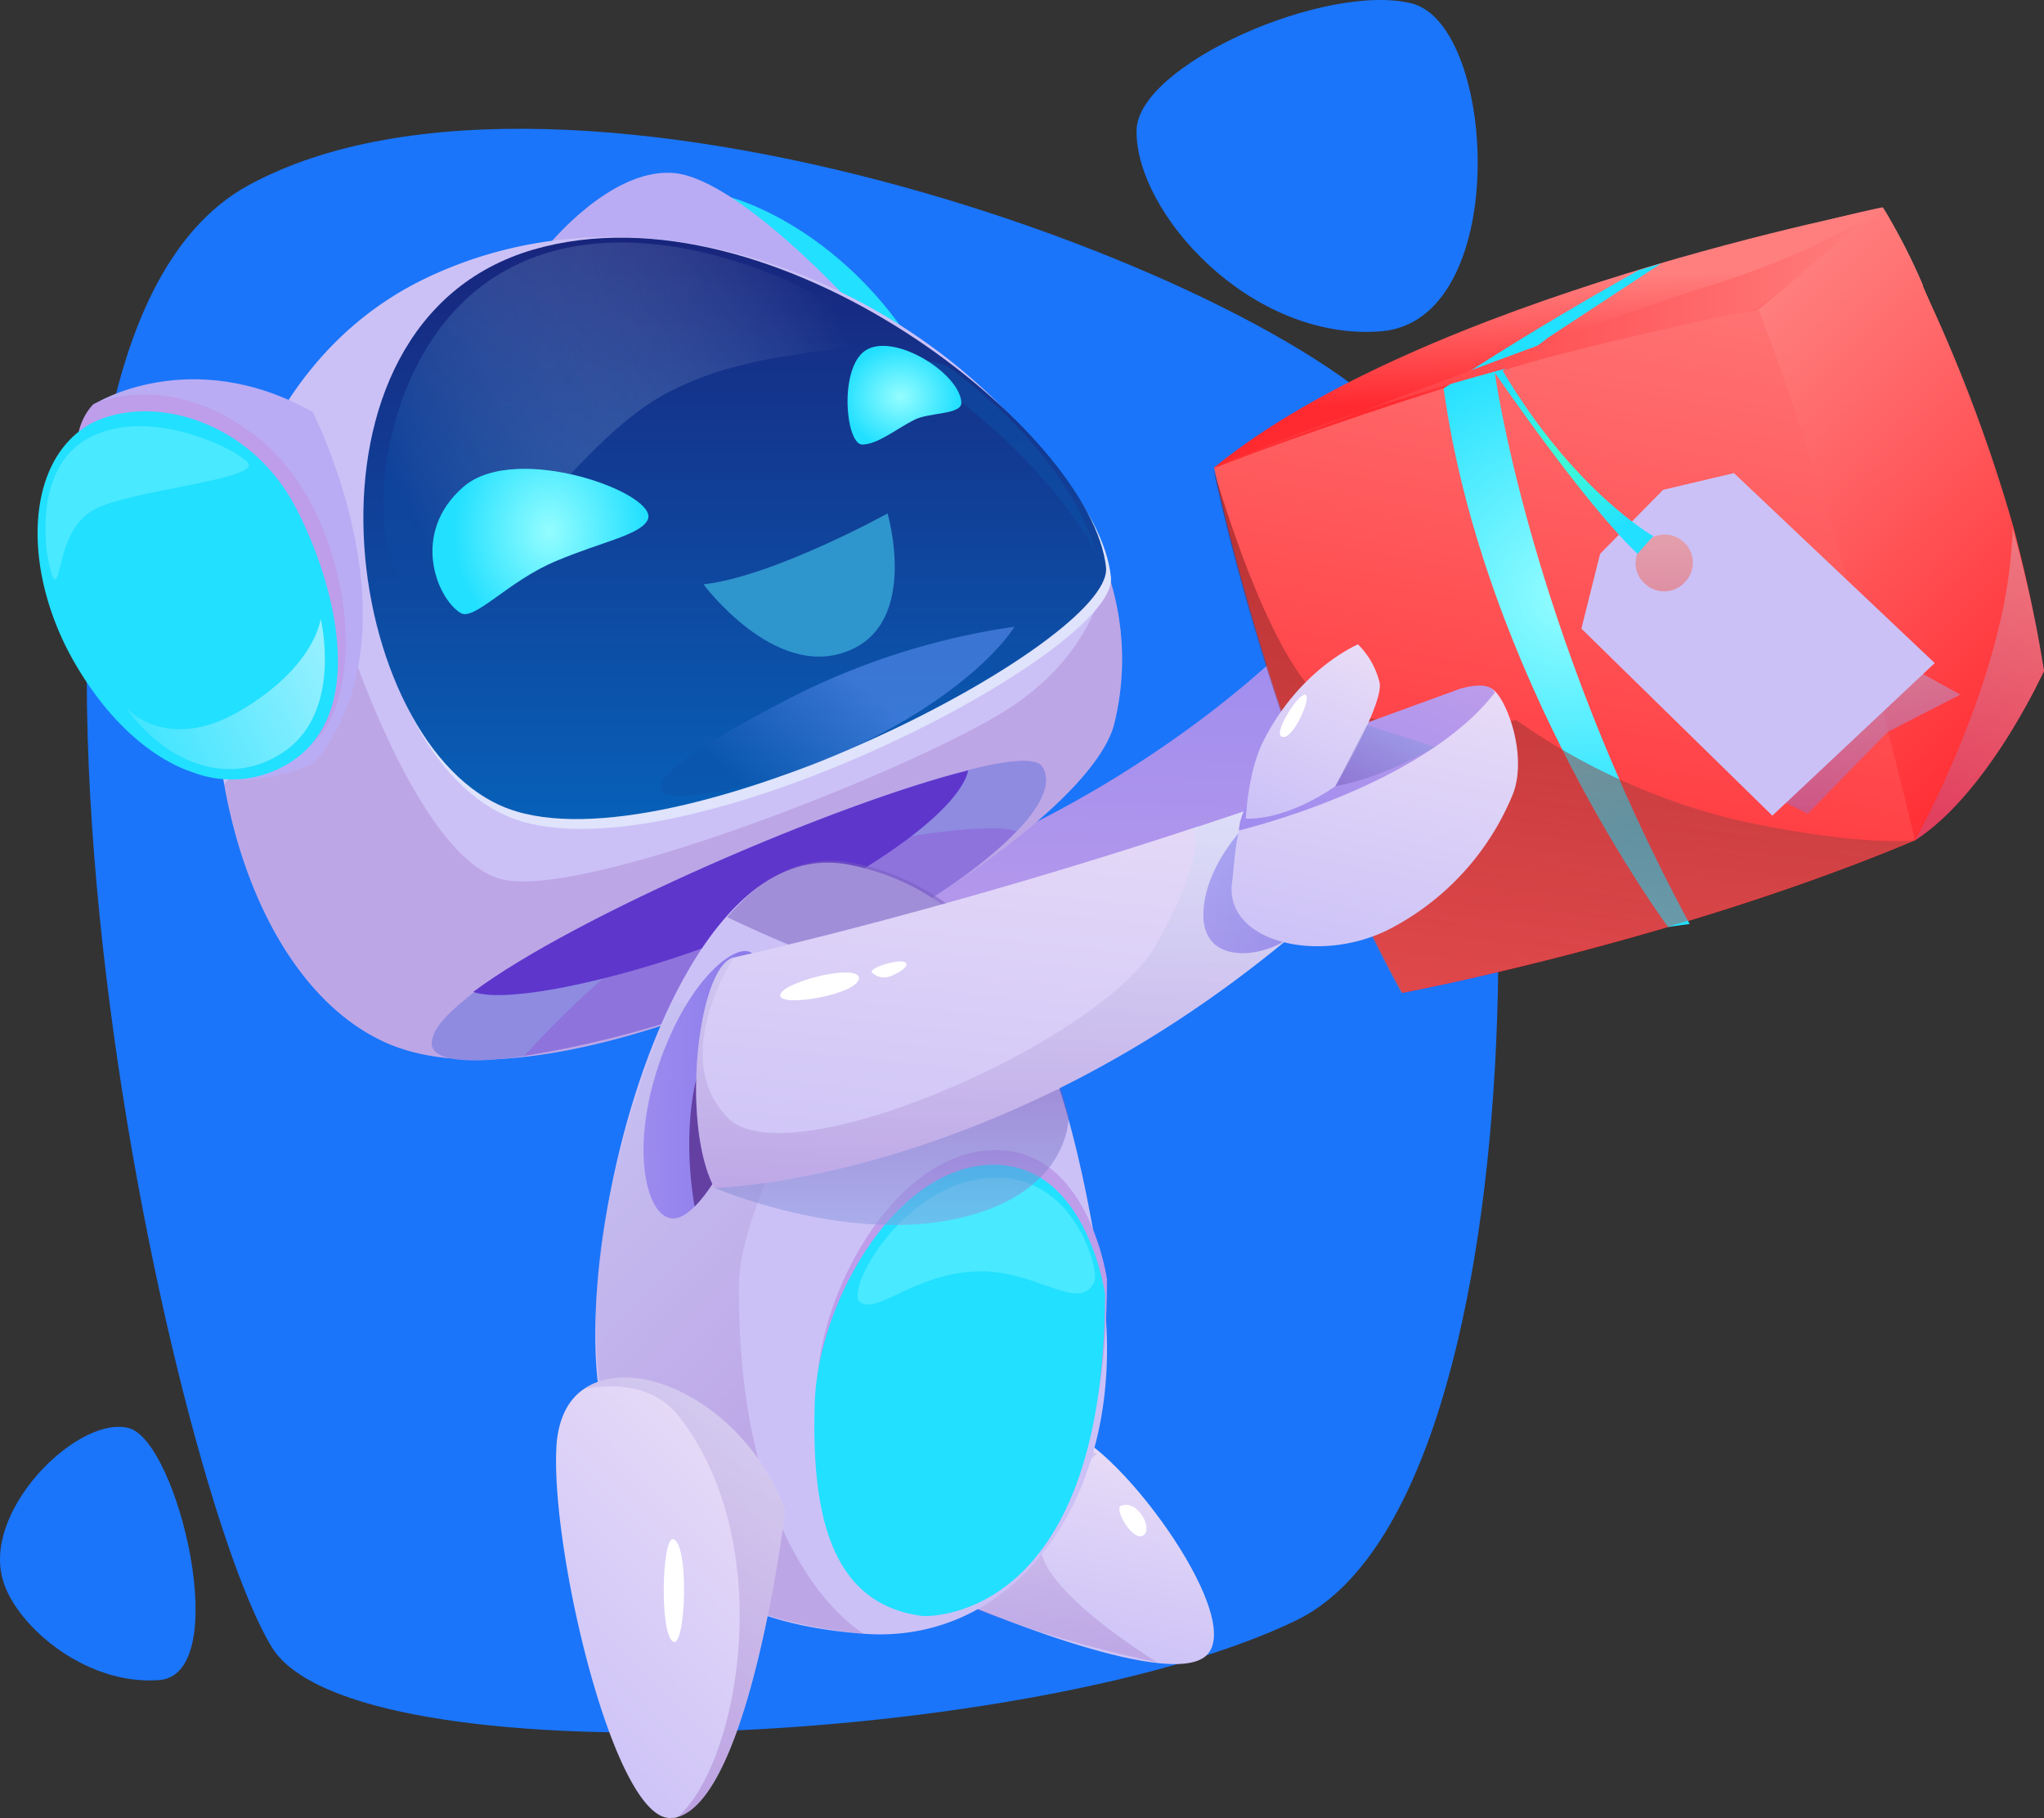 <svg xmlns="http://www.w3.org/2000/svg" xmlns:xlink="http://www.w3.org/1999/xlink" width="278.833" height="247.938" viewBox="0 0 278.833 247.938">
  <rect x="0" y="0" width="278.833" height="247.938" fill="#333333" stroke="none"/>
  <defs>
    <style>
  g#Group_868 {
  transition: all 100ms linear;
  transform-box: fill-box;
}

path#ranka-desine {
  transition: all 100ms linear;
  transform-box: fill-box;
}

g#Component_12_11:hover g#Group_868 {
	transition: all 100ms linear;
  transform-box: fill-box;
	transform: translate(-27px, 7px) rotate(-14deg);
}

g#Component_12_11:hover path#ranka-desine {
	transition: all 100ms linear;
  transform-box: fill-box;
	transform: translate(-745.182px, -308.434px) rotate(-33deg);
}

      .cls-1 {
        fill: #1a75fa;
      }

      .cls-2 {
        fill: url(#linear-gradient);
      }

      .cls-24, .cls-3, .cls-46, .cls-53, .cls-9 {
        opacity: 0.3;
      }

      .cls-3 {
        fill: url(#linear-gradient-2);
      }

      .cls-4 {
        fill: url(#linear-gradient-3);
      }

      .cls-5 {
        fill: #22e0ff;
      }

      .cls-6 {
        fill: url(#linear-gradient-4);
      }

      .cls-7 {
        fill: url(#linear-gradient-5);
      }

      .cls-8 {
        fill: url(#linear-gradient-6);
      }

      .cls-9 {
        fill: url(#linear-gradient-7);
      }

      .cls-10, .cls-17, .cls-18, .cls-19, .cls-27, .cls-33, .cls-42, .cls-45, .cls-50 {
        opacity: 0.5;
      }

      .cls-10 {
        fill: url(#linear-gradient-8);
      }

      .cls-11 {
        fill: url(#linear-gradient-9);
      }

      .cls-12 {
        fill: #dfe3fb;
      }

      .cls-13 {
        fill: url(#linear-gradient-10);
      }

      .cls-14 {
        fill: url(#linear-gradient-11);
      }

      .cls-15 {
        fill: url(#linear-gradient-12);
      }

      .cls-16 {
        fill: url(#radial-gradient);
      }

      .cls-17 {
        fill: url(#linear-gradient-13);
      }

      .cls-18 {
        fill: url(#linear-gradient-14);
      }

      .cls-19 {
        fill: url(#linear-gradient-15);
      }

      .cls-20, .cls-21, .cls-28, .cls-29 {
        opacity: 0.72;
      }

      .cls-20 {
        fill: url(#linear-gradient-16);
      }

      .cls-21 {
        fill: url(#linear-gradient-17);
      }

      .cls-22 {
        fill: #2f95cd;
      }

      .cls-23 {
        fill: url(#linear-gradient-18);
      }

      .cls-24 {
        fill: url(#linear-gradient-19);
      }

      .cls-25 {
        fill: url(#linear-gradient-20);
      }

      .cls-26 {
        fill: url(#radial-gradient-2);
      }

      .cls-27 {
        fill: url(#linear-gradient-21);
      }

      .cls-28 {
        fill: url(#linear-gradient-22);
      }

      .cls-29 {
        fill: url(#linear-gradient-23);
      }

      .cls-30 {
        fill: #fff;
      }

      .cls-31 {
        fill: url(#linear-gradient-24);
      }

      .cls-32 {
        fill: #6340a2;
      }

      .cls-33 {
        fill: url(#linear-gradient-25);
      }

      .cls-34 {
        fill: url(#linear-gradient-26);
      }

      .cls-35 {
        fill: url(#radial-gradient-3);
      }

      .cls-36 {
        fill: url(#radial-gradient-4);
      }

      .cls-37 {
        opacity: 0.4;
        fill: url(#linear-gradient-27);
      }

      .cls-38 {
        fill: url(#linear-gradient-28);
      }

      .cls-39 {
        fill: url(#linear-gradient-29);
      }

      .cls-40 {
        fill: url(#linear-gradient-30);
      }

      .cls-41 {
        fill: url(#linear-gradient-31);
      }

      .cls-42 {
        fill: url(#linear-gradient-32);
      }

      .cls-43 {
        fill: url(#linear-gradient-33);
      }

      .cls-44 {
        fill: url(#radial-gradient-5);
      }

      .cls-45 {
        fill: url(#linear-gradient-34);
      }

      .cls-46 {
        fill: url(#linear-gradient-35);
      }

      .cls-47 {
        fill: url(#linear-gradient-36);
      }

      .cls-48 {
        fill: url(#linear-gradient-37);
      }

      .cls-49 {
        fill: url(#linear-gradient-38);
      }

      .cls-50 {
        fill: url(#linear-gradient-39);
      }

      .cls-51 {
        fill: url(#linear-gradient-40);
      }

      .cls-52 {
        fill: url(#radial-gradient-6);
      }

      .cls-53 {
        fill: url(#linear-gradient-41);
      }

      .cls-54 {
        fill: url(#linear-gradient-42);
      }
    </style>
    <linearGradient id="linear-gradient" x1="0.462" y1="0.915" x2="0.669" y2="0.071" gradientUnits="objectBoundingBox">
      <stop offset="0" stop-color="#cbc1f7"/>
      <stop offset="1" stop-color="#e8dcf7"/>
    </linearGradient>
    <linearGradient id="linear-gradient-2" x1="0.495" y1="0.999" x2="-0.104" y2="-1.481" gradientUnits="objectBoundingBox">
      <stop offset="0" stop-color="#9d68c2"/>
      <stop offset="1" stop-color="#ccedff"/>
    </linearGradient>
    <linearGradient id="linear-gradient-3" x1="0.484" y1="1.014" x2="0.517" y2="-0.018" gradientUnits="objectBoundingBox">
      <stop offset="0" stop-color="#be9dea"/>
      <stop offset="1" stop-color="#9e8cef"/>
    </linearGradient>
    <linearGradient id="linear-gradient-4" x1="24.202" y1="-15.495" x2="24.202" y2="-17.217" gradientUnits="objectBoundingBox">
      <stop offset="0" stop-color="#b9acf4"/>
      <stop offset="1" stop-color="#e1d1f5"/>
    </linearGradient>
    <linearGradient id="linear-gradient-5" x1="8.552" y1="-1.739" x2="8.664" y2="-2.725" xlink:href="#linear-gradient"/>
    <linearGradient id="linear-gradient-6" x1="11.892" y1="-6.863" x2="12.976" y2="-6.863" gradientUnits="objectBoundingBox">
      <stop offset="0" stop-color="#8879ea"/>
      <stop offset="1" stop-color="#9e8cef"/>
    </linearGradient>
    <linearGradient id="linear-gradient-7" x1="8.687" y1="-3.617" x2="8.687" y2="-4.693" xlink:href="#linear-gradient-2"/>
    <linearGradient id="linear-gradient-8" x1="12.434" y1="-6.625" x2="12.434" y2="-7.139" gradientUnits="objectBoundingBox">
      <stop offset="0" stop-color="#8da4e5"/>
      <stop offset="1" stop-color="#755cbb"/>
    </linearGradient>
    <linearGradient id="linear-gradient-9" x1="16.126" y1="-4.928" x2="16.152" y2="-5.374" gradientUnits="objectBoundingBox">
      <stop offset="0" stop-color="#5e36cc"/>
      <stop offset="1" stop-color="#6c4a96"/>
    </linearGradient>
    <linearGradient id="linear-gradient-10" x1="0.5" y1="1" x2="0.5" gradientUnits="objectBoundingBox">
      <stop offset="0" stop-color="#0665bd"/>
      <stop offset="1" stop-color="#1a1f77"/>
    </linearGradient>
    <linearGradient id="linear-gradient-11" x1="30.558" y1="-3.434" x2="30.558" y2="-4.472" xlink:href="#linear-gradient-4"/>
    <linearGradient id="linear-gradient-12" x1="32.966" y1="-3.943" x2="32.966" y2="-5.059" xlink:href="#linear-gradient-3"/>
    <radialGradient id="radial-gradient" cx="0.505" cy="0.501" r="0.455" gradientTransform="matrix(-1.145, 0.356, 0.436, 0.935, 65.318, -10.797)" gradientUnits="objectBoundingBox">
      <stop offset="0" stop-color="#94fdff"/>
      <stop offset="1" stop-color="#22e0ff"/>
    </radialGradient>
    <linearGradient id="linear-gradient-13" y1="0.5" x2="0.889" y2="0.192" gradientUnits="objectBoundingBox">
      <stop offset="0" stop-color="#0d49a1"/>
      <stop offset="1" stop-color="#fff" stop-opacity="0"/>
    </linearGradient>
    <linearGradient id="linear-gradient-14" x1="0.137" y1="0.774" x2="0.653" y2="0.5" gradientUnits="objectBoundingBox">
      <stop offset="0" stop-color="#0b52aa"/>
      <stop offset="1" stop-color="#6a9bff"/>
    </linearGradient>
    <linearGradient id="linear-gradient-15" x1="38.081" y1="-9.381" x2="38.081" y2="-10.708" xlink:href="#linear-gradient-14"/>
    <linearGradient id="linear-gradient-16" x1="1.479" y1="0.404" x2="-0.203" y2="1" gradientUnits="objectBoundingBox">
      <stop offset="0" stop-color="#fff" stop-opacity="0.969"/>
      <stop offset="1" stop-color="#fff" stop-opacity="0"/>
    </linearGradient>
    <linearGradient id="linear-gradient-17" x1="43.077" y1="-11.397" x2="44.173" y2="-11.397" gradientUnits="objectBoundingBox">
      <stop offset="0" stop-color="#59eeff"/>
      <stop offset="1" stop-color="#eff4ff"/>
    </linearGradient>
    <linearGradient id="linear-gradient-18" x1="17.043" y1="1.511" x2="17.231" y2="0.516" xlink:href="#linear-gradient"/>
    <linearGradient id="linear-gradient-19" x1="0.423" y1="0.85" x2="-0.122" y2="-0.333" xlink:href="#linear-gradient-2"/>
    <linearGradient id="linear-gradient-20" x1="33.734" y1="1.354" x2="35.029" y2="1.354" xlink:href="#linear-gradient-3"/>
    <radialGradient id="radial-gradient-2" cx="0.427" cy="0.845" r="0.474" gradientTransform="matrix(-1.546, -0.089, -0.183, 1.325, 87.935, 2.496)" xlink:href="#radial-gradient"/>
    <linearGradient id="linear-gradient-21" x1="31.955" y1="3.942" x2="31.955" y2="3.02" xlink:href="#linear-gradient-8"/>
    <linearGradient id="linear-gradient-22" x1="41.203" y1="3.56" x2="42.518" y2="3.56" xlink:href="#linear-gradient-17"/>
    <linearGradient id="linear-gradient-23" x1="80.754" y1="12.644" x2="80.754" y2="11.56" xlink:href="#linear-gradient-16"/>
    <linearGradient id="linear-gradient-24" x1="0.947" y1="0.516" x2="0.047" y2="0.48" xlink:href="#linear-gradient-6"/>
    <linearGradient id="linear-gradient-25" x1="0.5" y1="1.001" x2="0.5" y2="-0.001" xlink:href="#linear-gradient-8"/>
    <linearGradient id="linear-gradient-26" x1="0.153" y1="0.953" x2="0.626" y2="0.037" xlink:href="#linear-gradient"/>
    <radialGradient id="radial-gradient-3" cx="0.5" cy="0.498" r="0.54" gradientTransform="translate(0.067) scale(0.867 1)" xlink:href="#radial-gradient"/>
    <radialGradient id="radial-gradient-4" cx="0.499" cy="0.5" r="0.634" gradientTransform="translate(0.164) scale(0.673 1)" xlink:href="#radial-gradient"/>
    <linearGradient id="linear-gradient-27" x1="0.503" y1="1" x2="0.893" y2="-0.609" xlink:href="#linear-gradient-2"/>
    <linearGradient id="linear-gradient-28" x1="0.382" y1="1.147" x2="0.603" y2="-0.145" xlink:href="#linear-gradient"/>
    <linearGradient id="linear-gradient-29" x1="0.391" y1="1.035" x2="0.594" y2="-0.043" gradientUnits="objectBoundingBox">
      <stop offset="0" stop-color="#ff2a30"/>
      <stop offset="1" stop-color="#ff7f7f"/>
    </linearGradient>
    <linearGradient id="linear-gradient-30" x1="0.737" y1="0.983" x2="0.309" y2="0.011" xlink:href="#linear-gradient-29"/>
    <linearGradient id="linear-gradient-31" x1="0.519" y1="0.734" x2="0.482" y2="0.266" xlink:href="#linear-gradient-29"/>
    <linearGradient id="linear-gradient-32" x1="0.5" y1="1" x2="0.5" y2="0" xlink:href="#linear-gradient-2"/>
    <linearGradient id="linear-gradient-33" x1="0.995" y1="0.531" x2="0.031" y2="0.473" xlink:href="#linear-gradient-6"/>
    <radialGradient id="radial-gradient-5" cx="0.5" cy="0.5" r="0.377" gradientTransform="translate(-0.848) scale(2.696 1)" xlink:href="#radial-gradient"/>
    <linearGradient id="linear-gradient-34" x1="0.399" y1="1.035" x2="0.532" y2="0.142" gradientUnits="objectBoundingBox">
      <stop offset="0" stop-color="#c26868"/>
      <stop offset="1" stop-color="#750f0f"/>
    </linearGradient>
    <linearGradient id="linear-gradient-35" x1="0.5" y1="0.999" x2="0.5" y2="0.001" xlink:href="#linear-gradient-2"/>
    <linearGradient id="linear-gradient-36" x1="0.367" y1="1.041" x2="0.637" y2="-0.076" xlink:href="#linear-gradient"/>
    <linearGradient id="linear-gradient-37" x1="0.927" y1="-0.129" x2="0.02" y2="1.048" xlink:href="#linear-gradient-3"/>
    <linearGradient id="linear-gradient-38" x1="0.321" y1="1.066" x2="0.702" y2="-0.026" xlink:href="#linear-gradient"/>
    <linearGradient id="linear-gradient-39" x1="0.828" y1="-0.032" x2="-0.012" y2="0.972" xlink:href="#linear-gradient-8"/>
    <linearGradient id="linear-gradient-40" x1="6.37" y1="-7.81" x2="6.37" y2="-8.729" xlink:href="#linear-gradient"/>
    <radialGradient id="radial-gradient-6" cx="0.498" cy="0.501" r="0.439" gradientTransform="translate(-0.18) scale(1.36 1)" gradientUnits="objectBoundingBox">
      <stop offset="0" stop-color="#45ffcd"/>
      <stop offset="1" stop-color="#22e0ff"/>
    </radialGradient>
    <linearGradient id="linear-gradient-41" x1="0.352" y1="1.029" x2="0.845" y2="0.005" xlink:href="#linear-gradient-2"/>
    <linearGradient id="linear-gradient-42" x1="0" y1="0.503" x2="1.001" y2="0.503" xlink:href="#linear-gradient-29"/>
  </defs>
  <g id="Component_12_11" data-name="Component 12 – 11" transform="translate(0)">
    <g id="Group_658" data-name="Group 658">
      <path id="Path_466" data-name="Path 466" class="cls-1" d="M802.828,526.522c11.144,18.528,104.857,13.426,139.9-3.625,35.042-17.185,32.223-138.96,15.574-160.978s-115.33-58.4-158.7-34.639C756.24,351.178,787.925,501.953,802.828,526.522Z" transform="translate(-765.8 -301.961)"/>
      <path id="Path_467" data-name="Path 467" class="cls-1" d="M884.3,324.242c.134-9,25.912-20.273,37.593-17.32,11.681,3.088,13.56,43.366-4.3,44.709C899.875,352.974,884.166,335.52,884.3,324.242Z" transform="translate(-729.258 -306.442)"/>
      <path id="Path_468" data-name="Path 468" class="cls-1" d="M769.062,471.682c-2.148-9.533,10.607-21.884,17.32-20.139s14.366,33.565,4.162,34.371C780.205,486.719,770.4,477.992,769.062,471.682Z" transform="translate(-768.821 -256.787)"/>
    </g>
    <g id="Group_660" data-name="Group 660" transform="translate(5.127 23.561)">
      <path id="Path_469" data-name="Path 469" class="cls-2" d="M866.325,474.993s28.463,12.352,33.7,7.384c5.639-5.37-13.426-30.477-19.6-30.477C871.293,451.766,865.385,471.234,866.325,474.993Z" transform="translate(-740.576 -280.17)"/>
      <path id="Path_470" data-name="Path 470" class="cls-3" d="M884.445,454.237s-8.727,6.982-7.653,13.292c1.074,6.176,15.843,15.171,15.843,15.171a162.468,162.468,0,0,1-24.435-7.116L882.969,453.7Z" transform="translate(-739.9 -279.553)"/>
      <path id="ranka-desine" class="cls-4" d="M878.718,398.266s22.421-9.935,40.681-28.866c0,0,5.907,6.31,1.208,20.542,0,0-34.639,37.056-54.241,39.473s-12.218-24.7-12.218-24.7S870.662,403.9,878.718,398.266Z" transform="translate(-745.182 -308.434)"/>
      <path id="Path_472" data-name="Path 472" class="cls-5" d="M843.1,326.5s13.158,3.357,23.63,18.259-21.213,3.759-21.213,3.759Z" transform="translate(-748.5 -323.132)"/>
      <path id="Path_473" data-name="Path 473" class="cls-6" d="M865.181,341.054s-15.44-16.783-23.9-17.051c-8.458-.4-16.782,9.935-16.782,9.935Z" transform="translate(-754.872 -323.991)"/>
      <path id="Path_474" data-name="Path 474" class="cls-7" d="M813.572,440.187c26.584,12.62,94.922-25.509,99.755-43.1a36.792,36.792,0,0,0-1.074-21.482h0c-10.607-30.477-55.986-57.061-92.774-39.473-24.972,11.949-32.357,43.366-27.523,69.01C794.775,421.122,802.428,434.951,813.572,440.187Z" transform="translate(-766.5 -321.758)"/>
      <path id="Path_475" data-name="Path 475" class="cls-8" d="M825.32,423.967a139.041,139.041,0,0,0,33.834-9.935c16.648-7.519,27.792-14.9,33.3-20.676h0c3.625-3.759,4.833-6.847,3.491-8.861-.806-1.208-4.565-.94-10.2.537-16.38,4.162-48.065,17.454-63.774,27.792-1.343.94-2.551,1.745-3.625,2.551-.269.134-.4.4-.671.537a.132.132,0,0,0-.134.134c-2.551,2.014-4.3,3.894-4.7,5.37a2.957,2.957,0,0,0-.134,1.074C813.1,424.772,818.339,425.041,825.32,423.967Z" transform="translate(-758.915 -303.524)"/>
      <path id="Path_476" data-name="Path 476" class="cls-9" d="M813.216,428.679c26.584,12.62,94.922-25.509,99.755-43.1A36.792,36.792,0,0,0,911.9,364.1h0s-.537,11.412-14.1,19.736-56.658,25.241-68.07,22.824-21.213-32.76-21.213-32.76L791.6,393.637C794.419,409.614,802.072,423.443,813.216,428.679Z" transform="translate(-766.144 -310.25)"/>
      <path id="Path_477" data-name="Path 477" class="cls-10" d="M825.32,423.967c5.773-6.444,23.093-24.033,41.621-27.926,22.69-4.7,25.51-2.685,25.51-2.685h0c3.625-3.759,4.833-6.847,3.491-8.861-.806-1.208-4.565-.94-10.2.537-16.38,4.162-48.065,17.454-63.774,27.792-1.611,1.074-3.088,2.148-4.3,3.088a.132.132,0,0,0-.134.134c-2.551,2.014-4.3,3.894-4.7,5.37a2.956,2.956,0,0,0-.134,1.074C813.1,424.772,818.339,425.041,825.32,423.967Z" transform="translate(-758.915 -303.524)"/>
      <path id="Path_478" data-name="Path 478" class="cls-11" d="M816.9,414.909c5.639,2.014,26.047-3.357,36.787-8.19,19.333-8.727,29.671-17.185,30.746-22.019C866.576,389.131,830.729,404.571,816.9,414.909Z" transform="translate(-757.476 -303.193)"/>
      <path id="Path_479" data-name="Path 479" class="cls-12" d="M907.552,376.594c.94,10.2-58.806,41.218-81.5,32.894s-31.148-66.19,3.356-76.26C862.44,323.561,905.806,358.066,907.552,376.594Z" transform="translate(-761.127 -321.401)"/>
      <path id="Path_480" data-name="Path 480" class="cls-13" d="M907.052,375.583c.94,10.2-58.806,41.218-81.5,32.894s-31.148-66.19,3.357-76.26C861.806,322.684,905.172,357.189,907.052,375.583Z" transform="translate(-761.298 -321.733)"/>
      <path id="Path_481" data-name="Path 481" class="cls-14" d="M808.857,349.442s15.171,29.672.269,47.8c0,0-9,4.565-16.648.94,0,0,11.546,4.7,17.32-6.982s-5.1-33.7-14.634-38.667c-9.667-4.833-18.662.806-18.662.806l2.551-4.968C778.917,348.368,792.208,340.044,808.857,349.442Z" transform="translate(-771.317 -316.805)"/>
      <path id="Path_482" data-name="Path 482" class="cls-15" d="M778.814,347.835s10.2-4.968,22.287,4.431c12.889,10.07,15.708,34.908,7.519,41.889-8.324,7.116-31.82-25.778-31.82-25.778V351.728a8.164,8.164,0,0,1,2.014-3.893Z" transform="translate(-771.214 -316.272)"/>
      <path id="Path_483" data-name="Path 483" class="cls-16" d="M778.36,383.637c4.028,6.579,9.13,11.278,14.366,13.426h0l1.477.537h0a14.853,14.853,0,0,0,11.949-.94c12.352-6.579,6.847-25.912,1.343-35.982-6.444-11.546-19.736-14.9-27.657-10.741C770.573,355.174,770.438,370.882,778.36,383.637Z" transform="translate(-772.639 -315.689)"/>
      <path id="Path_484" data-name="Path 484" class="cls-17" d="M874.13,343.864c-.537,2.685-14.769,1.074-27.255,7.519-12.486,6.31-21.884,24.57-33.162,27.121-9,2.014-9.532-32.76,11.009-43.769C845.13,323.591,874.667,341.179,874.13,343.864Z" transform="translate(-760.599 -321.566)"/>
      <path id="Path_485" data-name="Path 485" class="cls-18" d="M884.214,370.1a98.256,98.256,0,0,0-31.014,9.935c-15.977,8.324-17.991,11.144-17.051,12.62s14.366,0,29-7.519C879.918,377.484,884.214,370.1,884.214,370.1Z" transform="translate(-750.947 -308.194)"/>
      <path id="Path_486" data-name="Path 486" class="cls-19" d="M886.2,369s-2.819-12.486-19.871-24.972c0,0-3.356-1.745-4.028-.4S876.94,353.028,886.2,369Z" transform="translate(-741.927 -317.437)"/>
      <path id="Path_487" data-name="Path 487" class="cls-20" d="M808.184,369.3s2.954,11.949-4.431,17.722c-7.519,5.639-16.648,2.148-22.153-5.639,0,0,5.5,6.444,15.708.4S808.184,369.3,808.184,369.3Z" transform="translate(-769.57 -308.469)"/>
      <path id="Path_488" data-name="Path 488" class="cls-21" d="M801.179,354.925c.671,2.148-16.514,3.625-21.079,6.176-4.7,2.551-4.431,9.4-5.37,9.533-.806.134-4.162-14.769,4.7-19.333C788.022,346.735,800.642,353.448,801.179,354.925Z" transform="translate(-772.366 -315.172)"/>
      <path id="Path_489" data-name="Path 489" class="cls-22" d="M865.407,358.6s-15.574,8.593-25.107,9.667c0,0,9.667,13.023,19.6,9.13C869.837,373.637,865.407,358.6,865.407,358.6Z" transform="translate(-749.459 -312.134)"/>
      <g id="ranka-kaire" transform="translate(76.079 93.816)">
        <path id="Path_490" data-name="Path 490" class="cls-23" d="M829.7,465.4c2.819,21.884,14.232,32.222,36.25,33.834,21.616,1.611,36.922-20.542,32.357-48.6-2.819-17.857-6.713-33.968-15.037-44.44h0a32.108,32.108,0,0,0-19.2-11.815c-6.579-1.343-12.352,1.745-17.185,7.384C834.266,416.4,827.553,448.487,829.7,465.4Z" transform="translate(-829.305 -393.799)"/>
        <path id="Path_491" data-name="Path 491" class="cls-24" d="M862.307,413.2s-13.292,22.287-13.426,33.565c-.269,38.13,17.051,47.662,17.051,47.662s-15.44-1.208-21.884-6.847c-6.982-6.176-16.111-17.454-14.5-40.949,1.208-18.528,10.338-38.533,10.338-38.533Z" transform="translate(-829.286 -388.992)"/>
        <path id="Path_492" data-name="Path 492" class="cls-25" d="M891.419,440.9s-2.282-16.514-13.963-17.588c-13.963-1.208-25.241,18.394-25.644,32.491-.4,13.963,1.611,27.389,14.769,29C866.58,484.8,891.419,486.282,891.419,440.9Z" transform="translate(-821.61 -383.798)"/>
        <path id="Path_493" data-name="Path 493" class="cls-26" d="M891.219,442.4s-2.282-16.514-13.963-17.588c-13.963-1.208-25.241,18.394-25.644,32.491-.4,13.963,1.611,27.389,14.769,29C866.38,486.3,891.084,487.782,891.219,442.4Z" transform="translate(-821.679 -383.284)"/>
        <path id="Path_494" data-name="Path 494" class="cls-27" d="M842.7,401.564s21.884,10.607,30.746,10.338c8.593-.134,5.773-5.5,5.639-5.907h0a32.108,32.108,0,0,0-19.2-11.815C853.307,392.837,847.533,395.925,842.7,401.564Z" transform="translate(-824.716 -393.868)"/>
        <path id="Path_495" data-name="Path 495" class="cls-28" d="M888.237,440.335c-2.148,4.3-8.19-2.014-16.514-1.477s-13.157,5.907-15.44,4.162c-2.148-1.745,6.579-17.454,19.2-16.917C885.686,426.372,889.043,438.858,888.237,440.335Z" transform="translate(-820.174 -382.828)"/>
        <path id="Path_496" data-name="Path 496" class="cls-29" d="M874.883,466.327s-3.894,4.3-9.532,4.028-7.25-4.028-7.25-4.028a9.5,9.5,0,0,1,6.579.134A13.912,13.912,0,0,0,874.883,466.327Z" transform="translate(-819.44 -369.214)"/>
        <path id="Path_497" data-name="Path 497" class="cls-30" d="M853.051,410.5c1.343.134,2.417,13.158,1.343,13.56-1.074.269-2.282-2.551-2.954-6.847C850.9,412.918,851.842,410.367,853.051,410.5Z" transform="translate(-821.775 -388.171)"/>
        <path id="Path_498" data-name="Path 498" class="cls-31" d="M849.9,419.5c-1.477,7.116-5.37,15.037-8.727,18.394q-1.813,1.812-3.222,1.611c-3.625-.537-5.773-10.607-.94-22.959,4.028-10.2,9.532-14.1,11.546-13.426.94.268,1.88,1.745,2.282,4.833C851.247,410.5,850.979,414.262,849.9,419.5Z" transform="translate(-827.624 -390.723)"/>
        <path id="Path_499" data-name="Path 499" class="cls-32" d="M848.315,418.246c-1.477,7.116-5.37,15.037-8.727,18.394,0,0-4.7-23.63,9.667-29.94C849.657,409.251,849.389,413.01,848.315,418.246Z" transform="translate(-826.034 -389.471)"/>
      </g>
      <path id="Path_500" data-name="Path 500" class="cls-33" d="M841.4,430.56s17.857,7.653,33.3,4.162,15.037-13.963,15.037-13.963L888.66,417Z" transform="translate(-749.082 -292.126)"/>
      <path id="Path_501" data-name="Path 501" class="cls-34" d="M856.576,464.533s-4.7,38.8-14.634,41.755a1.7,1.7,0,0,1-.806.134c-7.921.94-16.917-37.861-15.708-51.422.4-3.491,1.745-5.773,3.759-7.116C836.437,443.051,851.34,450.167,856.576,464.533Z" transform="translate(-754.592 -282.062)"/>
      <path id="Path_507" data-name="Path 507" class="cls-35" d="M856.9,355.035c-2.282-.134-3.222-11.009.806-13.023s12.486,3.357,12.755,7.25c.134,1.745-4.431,1.343-6.444,2.417C861.6,352.887,859.049,355.035,856.9,355.035Z" transform="translate(-744.444 -317.968)"/>
      <path id="Path_509" data-name="Path 509" class="cls-36" d="M842.083,361.094c2.014-3.491-17.857-10.875-25.107-4.565s-3.625,15.171-.4,17.185c1.88,1.208,6.579-4.431,13.157-7.116C835.772,364.048,841.009,363.108,842.083,361.094Z" transform="translate(-758.894 -313.689)"/>
      <path id="Path_511" data-name="Path 511" class="cls-37" d="M855.589,464.533s-4.7,38.8-14.634,41.755c8.458-7.519,13.7-37.593,0-54.778-3.894-4.833-10.2-4.028-12.755-3.625C835.45,443.051,850.353,450.167,855.589,464.533Z" transform="translate(-753.604 -282.062)"/>
      <path id="Path_520" data-name="Path 520" class="cls-30" d="M837.522,462.8c-1.477-.269-1.88,12.755,0,13.963C839.268,477.838,839.8,463.2,837.522,462.8Z" transform="translate(-750.843 -276.436)"/>
      <path id="Path_524" data-name="Path 524" class="cls-30" d="M882.752,459.436c-.94.4,1.611,4.968,3.088,4.028C887.182,462.524,885.034,458.5,882.752,459.436Z" transform="translate(-734.984 -277.636)"/>
      <g id="Group_868" data-name="Group 868">
        <path id="Path_502" data-name="Path 502" class="cls-38" d="M921.113,405.857h0c-40.413,33.968-79.08,34.643-79.08,34.643-4.431-8.458-2.417-28.329,2.014-31.148.268-.134.4-.268.671-.268h0c25.107-5.773,49.945-13.426,63.237-17.857h.134c4.833-1.611,8.056-2.685,9.13-3.088l.4-.134h.134a3.423,3.423,0,0,1,1.611,1.074h0C923.261,393.236,921.247,405.051,921.113,405.857Z" transform="translate(-749.715 -302.062)"/>
        <path id="Path_504" data-name="Path 504" class="cls-39" d="M1005.38,390.737l-1.343,2.685c-5.37,9.8-15.843,20-16.245,20.408h0c-33.3,13.963-69.949,20.81-69.949,20.81-17.185-31.148-25.241-69.547-25.644-71.561v-.134c46.588-26.315,89.82-35.176,91.163-35.445h0l.134.134a84.09,84.09,0,0,1,5.37,10.472v.134c4.833,11.144,9.13,24.838,12.218,35.445,2.417,9.13,4.028,15.843,4.3,17.051Z" transform="translate(-731.678 -322.789)"/>
        <path id="Path_505" data-name="Path 505" class="cls-40" d="M986.436,390.7l-1.343,2.685c-2.551,4.968-8.727,15.574-16.245,20.408h0s-10.2-43.769-21.347-72.366L964.417,327.6h0l.134.134c.537.94,2.551,4.565,5.37,10.472v.134a213.517,213.517,0,0,1,12.352,32.76c1.611,6.176,3.088,12.755,4.162,19.6Z" transform="translate(-712.732 -322.755)"/>
        <path id="Path_506" data-name="Path 506" class="cls-41" d="M892.1,363.045s44.037-17.051,74.246-21.616L983.263,327.6S920.7,339.549,892.1,363.045Z" transform="translate(-731.712 -322.755)"/>
        <path id="Path_508" data-name="Path 508" class="cls-42" d="M956.6,398.073l2.954,1.477,10.875-11.144,9.935-5.1-5.1-2.819L941.835,358.6l-9.935,8.19Z" transform="translate(-718.076 -312.134)"/>
        <path id="Path_503" data-name="Path 503" class="cls-43" d="M899.967,388s-8.324,6.579-8.861,14.634,9,6.444,12.352,3.222C903.457,405.857,908.559,390.685,899.967,388Z" transform="translate(-732.06 -302.062)"/>
        <path id="Path_510" data-name="Path 510" class="cls-44" d="M946.111,423.692S921,389.858,915.5,350.251c0,0,9.8-6.713,26.583-16.111l3.088-.94-22.69,14.9s4.7,34.639,26.583,75.186Z" transform="translate(-723.695 -320.837)"/>
        <path id="Path_512" data-name="Path 512" class="cls-45" d="M987.693,404.75c-33.3,13.963-69.95,20.81-69.95,20.81C900.558,394.412,892.5,356.014,892.1,354c.537,1.745,8.324,29,16.514,32.625,8.458,3.759,24.838,1.745,24.838,1.745a88.462,88.462,0,0,0,29.806,13.56C980.309,405.69,987.693,404.75,987.693,404.75Z" transform="translate(-731.712 -313.71)"/>
        <path id="Path_513" data-name="Path 513" class="cls-46" d="M921.113,405.857h0c-40.413,33.968-79.08,34.643-79.08,34.643-4.431-8.458-2.417-28.329,2.014-31.148l.671-.268c-.4.537-8.861,13.829-.806,21.884,8.19,8.324,51.019-10.472,58.4-23.63s4.968-15.843,4.968-15.843l.671-.269h.134l9.13-3.088.4-.134h.134a10.691,10.691,0,0,1,1.611,1.074h0C921.918,391.222,925.812,396.19,921.113,405.857Z" transform="translate(-749.715 -302.062)"/>
        <path id="Path_514" data-name="Path 514" class="cls-47" d="M894.015,402.883c-1.074,8.324,12.62,11.412,22.287,5.907a36.07,36.07,0,0,0,15.977-17.857c2.148-5.236-.806-13.292-2.819-14.5s-21.616,6.31-24.972,7.921C894.015,389.591,894.687,398.049,894.015,402.883Z" transform="translate(-731.076 -306.069)"/>
        <path id="Path_515" data-name="Path 515" class="cls-48" d="M894.7,395.842s24.972-5.907,34.908-18.8c0,0-.4-1.745-4.7-.537l-21.75,7.921C903.024,384.43,894.969,390.338,894.7,395.842Z" transform="translate(-730.821 -306.145)"/>
        <path id="Path_516" data-name="Path 516" class="cls-49" d="M895.4,395.664s.268-6.176,2.282-10.338c4.968-10.07,13.023-13.426,13.023-13.426a10.953,10.953,0,0,1,2.954,5.236c.537,2.954-6.042,14.1-6.042,14.1S901.442,395.8,895.4,395.664Z" transform="translate(-730.582 -307.578)"/>
        <path id="Path_517" data-name="Path 517" class="cls-50" d="M908.8,380.1l9.264,2.954s-6.713,4.162-13.56,5.37Z" transform="translate(-727.464 -304.768)"/>
        <path id="Path_518" data-name="Path 518" class="cls-51" d="M950.31,354.5l-9.667,2.282-8.593,8.727-2.551,10.2,26.047,25.509,22.153-20.81Zm-6.71,14.9a3.852,3.852,0,0,1-5.5.134,3.739,3.739,0,0,1,0-5.5,3.85,3.85,0,0,1,5.5,0,3.808,3.808,0,0,1,0,5.366Z" transform="translate(-718.899 -313.539)"/>
        <path id="Path_519" data-name="Path 519" class="cls-52" d="M920.7,345.5s12.218,17.857,19.468,24.7l2.148-2.417s-10.741-6.042-20.542-22.556l6.176-4.431S920.566,344.828,920.7,345.5Z" transform="translate(-721.914 -318.233)"/>
        <path id="Path_521" data-name="Path 521" class="cls-30" d="M848.1,408.414c.269,1.611,10.741-.269,10.741-2.417C858.708,403.85,847.833,406.669,848.1,408.414Z" transform="translate(-746.788 -296.161)"/>
        <path id="Path_522" data-name="Path 522" class="cls-30" d="M857.4,405.577c-.269-.671,3.894-1.88,4.565-1.343s-.94,1.477-2.014,1.88a2.308,2.308,0,0,1-2.551-.537Z" transform="translate(-743.604 -296.546)"/>
        <path id="Path_523" data-name="Path 523" class="cls-30" d="M899.449,382.773c-2.014.269,1.745-5.773,2.819-5.773S900.926,382.639,899.449,382.773Z" transform="translate(-729.394 -305.831)"/>
        <path id="Path_525" data-name="Path 525" class="cls-53" d="M980.988,379.568l-1.343,2.685c-2.551,4.968-8.727,15.574-16.245,20.408.4-.671,11.949-21.616,13.157-39.875a18.913,18.913,0,0,0,.134-2.685,159.847,159.847,0,0,1,4.3,19.468Z" transform="translate(-707.284 -311.621)"/>
        <path id="Path_526" data-name="Path 526" class="cls-54" d="M892.1,363.079s50.616-19.6,67.13-24.7S983.263,327.5,983.263,327.5l-16.917,13.829C966.346,341.463,920.026,350.324,892.1,363.079Z" transform="translate(-731.712 -322.789)"/>
      </g>
    </g>
  </g>
</svg>
